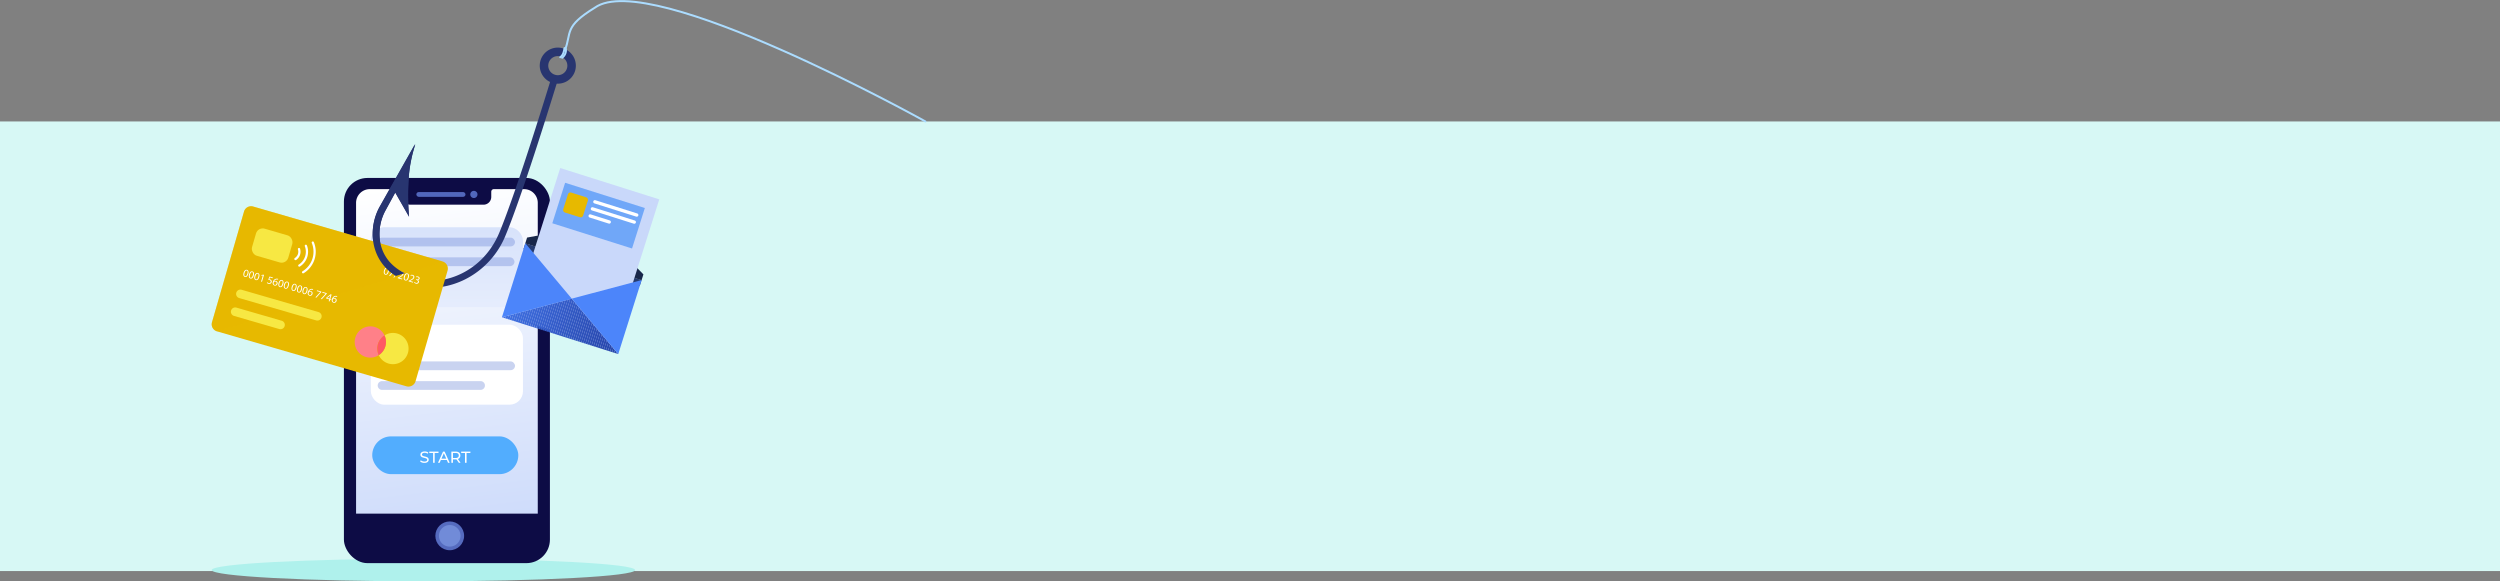 <svg xmlns="http://www.w3.org/2000/svg" xmlns:xlink="http://www.w3.org/1999/xlink" width="1240" height="288.342" viewBox="0 0 1240 288.342">
  <rect x="0" y="0" width="1240" height="288.342" fill="#808080" stroke="none"/>
  <defs>
    <linearGradient id="linear-gradient" x1="0.533" y1="1.032" x2="0.468" y2="-0.024" gradientUnits="objectBoundingBox">
      <stop offset="0" stop-color="#c9d8fa"/>
      <stop offset="1" stop-color="#fff"/>
    </linearGradient>
    <linearGradient id="linear-gradient-2" x1="0.474" y1="-1.038" x2="0.539" y2="2.834" xlink:href="#linear-gradient"/>
    <linearGradient id="linear-gradient-3" x1="3.059" y1="24.547" x2="-2.271" y2="-25.537" gradientUnits="objectBoundingBox">
      <stop offset="0.552" stop-color="#718bd8"/>
      <stop offset="0.802" stop-color="#3e50a9"/>
    </linearGradient>
    <linearGradient id="linear-gradient-4" x1="3.059" y1="24.547" x2="-2.271" y2="-25.536" xlink:href="#linear-gradient-3"/>
    <linearGradient id="linear-gradient-5" x1="3.092" y1="11.409" x2="-2.306" y2="-11.311" xlink:href="#linear-gradient-3"/>
    <linearGradient id="linear-gradient-7" x1="9.125" y1="-65.93" x2="9.189" y2="-62.058" xlink:href="#linear-gradient"/>
    <linearGradient id="linear-gradient-10" x1="3.066" y1="19.334" x2="-2.279" y2="-19.892" xlink:href="#linear-gradient-3"/>
    <linearGradient id="linear-gradient-11" x1="5.97" y1="7.9" x2="11.43" y2="11.981" gradientUnits="objectBoundingBox">
      <stop offset="0.116" stop-color="#556bbf"/>
      <stop offset="0.802" stop-color="#3e50a9"/>
    </linearGradient>
    <linearGradient id="linear-gradient-12" x1="8.19" y1="10.663" x2="13.65" y2="14.744" xlink:href="#linear-gradient-3"/>
    <linearGradient id="linear-gradient-13" x1="-0.477" y1="-6.985" x2="4" y2="27.309" xlink:href="#linear-gradient-11"/>
    <linearGradient id="linear-gradient-14" x1="-0.692" y1="-0.391" x2="4.769" y2="3.69" xlink:href="#linear-gradient-11"/>
    <linearGradient id="linear-gradient-15" x1="8.765" y1="0.897" x2="9.765" y2="0.897" xlink:href="#linear-gradient"/>
    <clipPath id="clip-path">
      <path id="Trazado_114076" data-name="Trazado 114076" d="M512.148,224.6l57.7,18.254L546.791,215.38Z" transform="translate(-512.148 -215.38)" fill="none"/>
    </clipPath>
  </defs>
  <rect id="Rectángulo_33894" data-name="Rectángulo 33894" width="1240" height="223" transform="translate(0 60.239)" fill="#d7f8f5"/>
  <g id="Grupo_80826" data-name="Grupo 80826" transform="translate(-236.68 -38.57)">
    <g id="Grupo_80812" data-name="Grupo 80812" transform="translate(398.8 121.914)">
      <path id="Trazado_114063" data-name="Trazado 114063" d="M619.318,375.794c0,3.1-47.009,5.6-105,5.6s-105-2.509-105-5.6,47.009-5.6,105-5.6S619.318,372.7,619.318,375.794Z" transform="translate(-466.439 -176.4)" fill="#aff1ec"/>
      <g id="Grupo_80778" data-name="Grupo 80778" transform="translate(8.46 4.921)">
        <rect id="Rectángulo_33897" data-name="Rectángulo 33897" width="102.178" height="191.054" rx="11.672" fill="#0d0c45"/>
        <path id="Trazado_114064" data-name="Trazado 114064" d="M493.532,152.312v2.6a3.857,3.857,0,0,1-3.856,3.859H453.394a3.857,3.857,0,0,1-3.856-3.859v-2.6a1.257,1.257,0,0,0-1.256-1.257h-15a6.809,6.809,0,0,0-6.806,6.812V324.2a6.809,6.809,0,0,0,6.806,6.813h76.513A6.809,6.809,0,0,0,516.6,324.2V157.867a6.809,6.809,0,0,0-6.806-6.812h-15A1.257,1.257,0,0,0,493.532,152.312Z" transform="translate(-420.446 -145.507)" fill="url(#linear-gradient)"/>
      </g>
      <g id="Grupo_80787" data-name="Grupo 80787" transform="translate(21.829 29.367)">
        <g id="Grupo_80781" data-name="Grupo 80781" transform="translate(0.678 103.729)">
          <rect id="Rectángulo_33898" data-name="Rectángulo 33898" width="72.454" height="18.742" rx="9.371" fill="#52adfe"/>
          <g id="Grupo_80780" data-name="Grupo 80780" transform="translate(23.764 7.484)">
            <g id="Grupo_80779" data-name="Grupo 80779">
              <path id="Trazado_114065" data-name="Trazado 114065" d="M464.112,310.1l.292-.617a2.844,2.844,0,0,0,1.825.641c.956,0,1.366-.372,1.366-.855,0-1.355-3.348-.5-3.348-2.56,0-.855.663-1.584,2.115-1.584a3.25,3.25,0,0,1,1.778.491l-.262.634a2.845,2.845,0,0,0-1.517-.452c-.939,0-1.342.4-1.342.88,0,1.355,3.348.508,3.348,2.544,0,.848-.678,1.577-2.14,1.577A3.276,3.276,0,0,1,464.112,310.1Z" transform="translate(-464.112 -305.126)" fill="#fff"/>
              <path id="Trazado_114066" data-name="Trazado 114066" d="M471.381,305.89h-1.9V305.2h4.575v.689h-1.9v4.858h-.781Z" transform="translate(-464.947 -305.138)" fill="#fff"/>
              <path id="Trazado_114067" data-name="Trazado 114067" d="M478.966,309.361h-2.94l-.608,1.387H474.6l2.5-5.547h.782l2.512,5.547h-.83Zm-.277-.633L477.5,306.01l-1.192,2.718Z" transform="translate(-465.744 -305.138)" fill="#fff"/>
              <path id="Trazado_114068" data-name="Trazado 114068" d="M486.144,310.748l-1.192-1.7c-.111.008-.229.016-.347.016h-1.366v1.688h-.79V305.2H484.6c1.437,0,2.306.73,2.306,1.934a1.751,1.751,0,0,1-1.217,1.751l1.311,1.862Zm-.023-3.614c0-.793-.53-1.245-1.54-1.245h-1.343v2.5h1.343C485.592,308.386,486.122,307.927,486.122,307.135Z" transform="translate(-466.963 -305.138)" fill="#fff"/>
              <path id="Trazado_114069" data-name="Trazado 114069" d="M490.11,305.89h-1.9V305.2h4.574v.689h-1.9v4.858h-.782Z" transform="translate(-467.86 -305.138)" fill="#fff"/>
            </g>
          </g>
        </g>
        <g id="Grupo_80786" data-name="Grupo 80786">
          <g id="Grupo_80783" data-name="Grupo 80783">
            <rect id="Rectángulo_33899" data-name="Rectángulo 33899" width="75.439" height="39.657" rx="6.642" fill="url(#linear-gradient-2)"/>
            <g id="Grupo_80782" data-name="Grupo 80782" transform="translate(3.121 5.161)" opacity="0.39">
              <rect id="Rectángulo_33900" data-name="Rectángulo 33900" width="68.112" height="4.346" rx="2.173" transform="translate(0.271)" fill="url(#linear-gradient-3)"/>
              <rect id="Rectángulo_33901" data-name="Rectángulo 33901" width="68.112" height="4.346" rx="2.173" transform="translate(0 9.778)" fill="url(#linear-gradient-4)"/>
              <rect id="Rectángulo_33902" data-name="Rectángulo 33902" width="30.504" height="4.346" rx="2.173" transform="translate(0 19.557)" fill="url(#linear-gradient-5)"/>
              <rect id="Rectángulo_33903" data-name="Rectángulo 33903" width="30.504" height="4.346" rx="2.173" transform="translate(37.336 19.828)" fill="url(#linear-gradient-5)"/>
            </g>
          </g>
          <g id="Grupo_80785" data-name="Grupo 80785" transform="translate(0 48.349)">
            <rect id="Rectángulo_33904" data-name="Rectángulo 33904" width="75.439" height="39.657" rx="6.642" transform="translate(75.439 39.657) rotate(180)" fill="url(#linear-gradient-7)"/>
            <g id="Grupo_80784" data-name="Grupo 80784" transform="translate(3.392 8.42)" opacity="0.38">
              <rect id="Rectángulo_33905" data-name="Rectángulo 33905" width="68.112" height="4.346" rx="2.173" fill="url(#linear-gradient-4)"/>
              <rect id="Rectángulo_33906" data-name="Rectángulo 33906" width="68.112" height="4.346" rx="2.173" transform="translate(0 9.778)" fill="url(#linear-gradient-3)"/>
              <path id="Trazado_114070" data-name="Trazado 114070" d="M490.2,268.16H441.355a2.172,2.172,0,0,1-2.17-2.173h0a2.172,2.172,0,0,1,2.17-2.173H490.2a2.172,2.172,0,0,1,2.171,2.173h0A2.172,2.172,0,0,1,490.2,268.16Z" transform="translate(-439.185 -244.257)" fill="url(#linear-gradient-10)"/>
            </g>
          </g>
        </g>
      </g>
      <g id="Grupo_80789" data-name="Grupo 80789" transform="translate(12.784 171.42)">
        <rect id="Rectángulo_33907" data-name="Rectángulo 33907" width="94.247" height="19.641" fill="#0d0c45"/>
        <g id="Grupo_80788" data-name="Grupo 80788" transform="translate(41.029 3.869)">
          <ellipse id="Elipse_4745" data-name="Elipse 4745" cx="7.135" cy="7.142" rx="7.135" ry="7.142" fill="url(#linear-gradient-11)"/>
          <path id="Trazado_114071" data-name="Trazado 114071" d="M485.857,353.7a5.352,5.352,0,1,1-5.352-5.357A5.354,5.354,0,0,1,485.857,353.7Z" transform="translate(-473.37 -346.556)" fill="url(#linear-gradient-12)"/>
        </g>
      </g>
      <g id="Grupo_80790" data-name="Grupo 80790" transform="translate(44.386 11.315)">
        <rect id="Rectángulo_33908" data-name="Rectángulo 33908" width="24.379" height="2.381" rx="1.19" transform="translate(0 0.595)" fill="url(#linear-gradient-13)"/>
        <path id="Trazado_114072" data-name="Trazado 114072" d="M497.131,153.843a1.784,1.784,0,1,1-1.784-1.786A1.784,1.784,0,0,1,497.131,153.843Z" transform="translate(-466.806 -152.057)" fill="url(#linear-gradient-14)"/>
      </g>
      <g id="Grupo_80811" data-name="Grupo 80811" transform="translate(86.838 0)">
        <g id="Grupo_80792" data-name="Grupo 80792" transform="translate(10.677 37.315)">
          <g id="Grupo_80791" data-name="Grupo 80791">
            <path id="Trazado_114073" data-name="Trazado 114073" d="M525.7,182.845l-.91,2.883,23.965,24.593,33.733-6.338.91-2.883Z" transform="translate(-524.792 -182.845)" fill="#253b70"/>
          </g>
        </g>
        <g id="Grupo_80794" data-name="Grupo 80794" transform="translate(11.568 28.157)">
          <g id="Grupo_80793" data-name="Grupo 80793">
            <path id="Trazado_114074" data-name="Trazado 114074" d="M583.545,199.476l.91-2.883L560.489,172l-33.733,6.338-.91,2.883Z" transform="translate(-525.846 -172)" fill="#18274a"/>
          </g>
        </g>
        <g id="Grupo_80796" data-name="Grupo 80796" transform="translate(5.405)">
          <g id="Grupo_80795" data-name="Grupo 80795">
            <rect id="Rectángulo_33909" data-name="Rectángulo 33909" width="51.53" height="77.931" transform="translate(23.507 0) rotate(17.556)" fill="url(#linear-gradient-15)"/>
          </g>
        </g>
        <g id="Grupo_80805" data-name="Grupo 80805" transform="translate(0 37.315)">
          <g id="Grupo_80800" data-name="Grupo 80800" transform="translate(0 27.475)">
            <g id="Grupo_80799" data-name="Grupo 80799">
              <g id="Grupo_80798" data-name="Grupo 80798">
                <g id="Grupo_80797" data-name="Grupo 80797" clip-path="url(#clip-path)">
                  <rect id="Rectángulo_33910" data-name="Rectángulo 33910" width="19.241" height="0.758" transform="translate(0 9.221) rotate(-72.475)" fill="#3f6fe1"/>
                  <rect id="Rectángulo_33911" data-name="Rectángulo 33911" width="19.241" height="1.067" transform="translate(0.722 9.45) rotate(-72.475)" fill="#3f6fe1"/>
                  <rect id="Rectángulo_33912" data-name="Rectángulo 33912" width="19.241" height="1.067" transform="translate(1.74 9.772) rotate(-72.475)" fill="#3e6ee0"/>
                  <rect id="Rectángulo_33913" data-name="Rectángulo 33913" width="19.241" height="1.067" transform="translate(2.757 10.094) rotate(-72.476)" fill="#3e6edf"/>
                  <rect id="Rectángulo_33914" data-name="Rectángulo 33914" width="19.241" height="1.067" transform="translate(3.775 10.416) rotate(-72.476)" fill="#3d6dde"/>
                  <rect id="Rectángulo_33915" data-name="Rectángulo 33915" width="19.241" height="1.067" transform="translate(4.792 10.738) rotate(-72.476)" fill="#3d6ddd"/>
                  <rect id="Rectángulo_33916" data-name="Rectángulo 33916" width="19.241" height="1.067" transform="translate(5.809 11.059) rotate(-72.475)" fill="#3d6cdc"/>
                  <rect id="Rectángulo_33917" data-name="Rectángulo 33917" width="19.241" height="1.067" transform="translate(6.827 11.381) rotate(-72.475)" fill="#3c6bdb"/>
                  <rect id="Rectángulo_33918" data-name="Rectángulo 33918" width="19.241" height="1.067" transform="translate(7.844 11.703) rotate(-72.475)" fill="#3c6ada"/>
                  <rect id="Rectángulo_33919" data-name="Rectángulo 33919" width="19.241" height="1.067" transform="translate(8.862 12.025) rotate(-72.475)" fill="#3b69d9"/>
                  <rect id="Rectángulo_33920" data-name="Rectángulo 33920" width="19.241" height="1.067" transform="translate(9.879 12.347) rotate(-72.476)" fill="#3b68d8"/>
                  <rect id="Rectángulo_33921" data-name="Rectángulo 33921" width="19.241" height="1.067" transform="translate(10.897 12.669) rotate(-72.476)" fill="#3b68d7"/>
                  <rect id="Rectángulo_33922" data-name="Rectángulo 33922" width="19.241" height="1.067" transform="translate(11.914 12.991) rotate(-72.476)" fill="#3a67d6"/>
                  <rect id="Rectángulo_33923" data-name="Rectángulo 33923" width="19.241" height="1.067" transform="translate(12.931 13.313) rotate(-72.476)" fill="#3a66d5"/>
                  <rect id="Rectángulo_33924" data-name="Rectángulo 33924" width="19.241" height="1.067" transform="translate(13.949 13.635) rotate(-72.475)" fill="#3965d4"/>
                  <rect id="Rectángulo_33925" data-name="Rectángulo 33925" width="19.241" height="1.067" transform="translate(14.966 13.956) rotate(-72.475)" fill="#3864d3"/>
                  <rect id="Rectángulo_33926" data-name="Rectángulo 33926" width="19.241" height="1.067" transform="translate(15.984 14.278) rotate(-72.476)" fill="#3863d2"/>
                  <rect id="Rectángulo_33927" data-name="Rectángulo 33927" width="19.241" height="1.067" transform="translate(17.001 14.6) rotate(-72.476)" fill="#3863d1"/>
                  <rect id="Rectángulo_33928" data-name="Rectángulo 33928" width="19.241" height="1.067" transform="translate(18.019 14.922) rotate(-72.476)" fill="#3762d0"/>
                  <rect id="Rectángulo_33929" data-name="Rectángulo 33929" width="19.241" height="1.067" transform="translate(19.036 15.244) rotate(-72.476)" fill="#3761cf"/>
                  <rect id="Rectángulo_33930" data-name="Rectángulo 33930" width="19.241" height="1.067" transform="translate(20.053 15.566) rotate(-72.476)" fill="#3660ce"/>
                  <rect id="Rectángulo_33931" data-name="Rectángulo 33931" width="19.241" height="1.067" transform="translate(21.071 15.888) rotate(-72.475)" fill="#365fcd"/>
                  <rect id="Rectángulo_33932" data-name="Rectángulo 33932" width="19.241" height="1.067" transform="translate(22.088 16.21) rotate(-72.475)" fill="#355ecc"/>
                  <rect id="Rectángulo_33933" data-name="Rectángulo 33933" width="19.241" height="1.067" transform="translate(23.106 16.532) rotate(-72.475)" fill="#355ecb"/>
                  <rect id="Rectángulo_33934" data-name="Rectángulo 33934" width="19.241" height="1.067" transform="translate(24.123 16.853) rotate(-72.476)" fill="#355dca"/>
                  <rect id="Rectángulo_33935" data-name="Rectángulo 33935" width="19.241" height="1.067" transform="translate(25.141 17.175) rotate(-72.476)" fill="#345cc9"/>
                  <rect id="Rectángulo_33936" data-name="Rectángulo 33936" width="19.241" height="1.067" transform="translate(26.158 17.497) rotate(-72.476)" fill="#345bc8"/>
                  <rect id="Rectángulo_33937" data-name="Rectángulo 33937" width="19.241" height="1.067" transform="translate(27.175 17.819) rotate(-72.476)" fill="#335ac7"/>
                  <rect id="Rectángulo_33938" data-name="Rectángulo 33938" width="19.241" height="1.067" transform="translate(28.193 18.141) rotate(-72.475)" fill="#3359c6"/>
                  <rect id="Rectángulo_33939" data-name="Rectángulo 33939" width="19.241" height="1.067" transform="translate(29.21 18.463) rotate(-72.475)" fill="#3359c4"/>
                  <rect id="Rectángulo_33940" data-name="Rectángulo 33940" width="19.241" height="1.067" transform="translate(30.228 18.785) rotate(-72.475)" fill="#3259c3"/>
                  <rect id="Rectángulo_33941" data-name="Rectángulo 33941" width="19.241" height="1.067" transform="translate(31.245 19.107) rotate(-72.476)" fill="#3158c2"/>
                  <rect id="Rectángulo_33942" data-name="Rectángulo 33942" width="19.241" height="1.067" transform="translate(32.263 19.428) rotate(-72.476)" fill="#3157c1"/>
                  <rect id="Rectángulo_33943" data-name="Rectángulo 33943" width="19.241" height="1.067" transform="translate(33.28 19.75) rotate(-72.476)" fill="#3056c0"/>
                  <rect id="Rectángulo_33944" data-name="Rectángulo 33944" width="19.241" height="1.067" transform="translate(34.297 20.072) rotate(-72.476)" fill="#3055bf"/>
                  <rect id="Rectángulo_33945" data-name="Rectángulo 33945" width="19.241" height="1.067" transform="translate(35.315 20.394) rotate(-72.475)" fill="#3055be"/>
                  <rect id="Rectángulo_33946" data-name="Rectángulo 33946" width="19.241" height="1.067" transform="translate(36.332 20.716) rotate(-72.475)" fill="#2f54bd"/>
                  <rect id="Rectángulo_33947" data-name="Rectángulo 33947" width="19.241" height="1.067" transform="translate(37.35 21.038) rotate(-72.476)" fill="#2f53bc"/>
                  <rect id="Rectángulo_33948" data-name="Rectángulo 33948" width="19.241" height="1.067" transform="translate(38.367 21.36) rotate(-72.476)" fill="#2e52bb"/>
                  <rect id="Rectángulo_33949" data-name="Rectángulo 33949" width="19.241" height="1.067" transform="translate(39.385 21.682) rotate(-72.476)" fill="#2e51ba"/>
                  <rect id="Rectángulo_33950" data-name="Rectángulo 33950" width="19.241" height="1.067" transform="translate(40.402 22.004) rotate(-72.476)" fill="#2d50b9"/>
                  <rect id="Rectángulo_33951" data-name="Rectángulo 33951" width="19.241" height="1.067" transform="translate(41.419 22.325) rotate(-72.476)" fill="#2d50b8"/>
                  <rect id="Rectángulo_33952" data-name="Rectángulo 33952" width="19.241" height="1.067" transform="translate(42.437 22.647) rotate(-72.476)" fill="#2d4fb7"/>
                  <rect id="Rectángulo_33953" data-name="Rectángulo 33953" width="19.241" height="1.067" transform="translate(43.454 22.969) rotate(-72.475)" fill="#2c4eb6"/>
                  <rect id="Rectángulo_33954" data-name="Rectángulo 33954" width="19.241" height="1.067" transform="translate(44.472 23.291) rotate(-72.475)" fill="#2c4db5"/>
                  <rect id="Rectángulo_33955" data-name="Rectángulo 33955" width="19.241" height="1.067" transform="translate(45.489 23.613) rotate(-72.476)" fill="#2b4cb4"/>
                  <rect id="Rectángulo_33956" data-name="Rectángulo 33956" width="19.241" height="1.067" transform="translate(46.506 23.935) rotate(-72.476)" fill="#2b4bb3"/>
                  <rect id="Rectángulo_33957" data-name="Rectángulo 33957" width="19.241" height="1.067" transform="translate(47.524 24.257) rotate(-72.476)" fill="#2b4bb2"/>
                  <rect id="Rectángulo_33958" data-name="Rectángulo 33958" width="19.241" height="1.067" transform="translate(48.541 24.579) rotate(-72.476)" fill="#2a4ab1"/>
                  <rect id="Rectángulo_33959" data-name="Rectángulo 33959" width="19.241" height="1.067" transform="translate(49.559 24.901) rotate(-72.475)" fill="#2a49b0"/>
                  <rect id="Rectángulo_33960" data-name="Rectángulo 33960" width="19.241" height="1.067" transform="translate(50.576 25.222) rotate(-72.475)" fill="#2949af"/>
                  <rect id="Rectángulo_33961" data-name="Rectángulo 33961" width="19.241" height="1.067" transform="translate(51.594 25.544) rotate(-72.475)" fill="#2848ae"/>
                  <rect id="Rectángulo_33962" data-name="Rectángulo 33962" width="19.241" height="1.067" transform="translate(52.611 25.866) rotate(-72.475)" fill="#2847ad"/>
                  <rect id="Rectángulo_33963" data-name="Rectángulo 33963" width="19.241" height="1.067" transform="translate(53.628 26.188) rotate(-72.476)" fill="#2847ac"/>
                  <rect id="Rectángulo_33964" data-name="Rectángulo 33964" width="19.241" height="1.067" transform="translate(54.646 26.51) rotate(-72.476)" fill="#2746ab"/>
                  <rect id="Rectángulo_33965" data-name="Rectángulo 33965" width="19.241" height="1.067" transform="translate(55.663 26.832) rotate(-72.476)" fill="#2745aa"/>
                  <rect id="Rectángulo_33966" data-name="Rectángulo 33966" width="19.241" height="1.067" transform="translate(56.681 27.154) rotate(-72.475)" fill="#2644a9"/>
                  <path id="Trazado_114075" data-name="Trazado 114075" d="M580.472,244.536l5.794-18.348Z" transform="translate(-522.774 -217.061)" fill="#2644a9"/>
                </g>
              </g>
            </g>
          </g>
          <g id="Grupo_80802" data-name="Grupo 80802">
            <g id="Grupo_80801" data-name="Grupo 80801">
              <path id="Trazado_114077" data-name="Trazado 114077" d="M523.736,182.845l-11.588,36.7,34.643-9.221Z" transform="translate(-512.148 -182.845)" fill="#4c85fa"/>
            </g>
          </g>
          <g id="Grupo_80804" data-name="Grupo 80804" transform="translate(34.643 18.254)">
            <g id="Grupo_80803" data-name="Grupo 80803">
              <path id="Trazado_114078" data-name="Trazado 114078" d="M576.226,241.157l11.588-36.7-34.643,9.221Z" transform="translate(-553.171 -204.461)" fill="#4c85fa"/>
            </g>
          </g>
        </g>
        <g id="Grupo_80810" data-name="Grupo 80810" transform="translate(24.982 7.318)">
          <g id="Grupo_80807" data-name="Grupo 80807">
            <g id="Grupo_80806" data-name="Grupo 80806">
              <rect id="Rectángulo_33967" data-name="Rectángulo 33967" width="41.483" height="21.064" transform="translate(6.354) rotate(17.556)" fill="#70a7f8"/>
            </g>
          </g>
          <g id="Grupo_80809" data-name="Grupo 80809" transform="translate(5.03 4.469)">
            <rect id="Rectángulo_33968" data-name="Rectángulo 33968" width="10.355" height="10.363" rx="1.223" transform="translate(3.126) rotate(17.556)" fill="#e7b900"/>
            <g id="Grupo_80808" data-name="Grupo 80808" transform="translate(12.94 4.141)">
              <path id="Trazado_114079" data-name="Trazado 114079" d="M587.1,165.694l-20.756-6.567a.822.822,0,0,1-.536-1.031h0a.823.823,0,0,1,1.032-.536l20.756,6.567a.821.821,0,0,1,.536,1.031h0A.823.823,0,0,1,587.1,165.694Z" transform="translate(-563.439 -157.52)" fill="#fff"/>
              <path id="Trazado_114080" data-name="Trazado 114080" d="M585.66,169.836,564.9,163.27a.824.824,0,0,1-.536-1.032h0a.821.821,0,0,1,1.032-.536l20.755,6.566a.822.822,0,0,1,.536,1.032h0A.822.822,0,0,1,585.66,169.836Z" transform="translate(-563.216 -158.165)" fill="#fff"/>
              <path id="Trazado_114081" data-name="Trazado 114081" d="M573.027,170.436l-9.443-2.987a.822.822,0,0,1-.535-1.031h0a.822.822,0,0,1,1.032-.536l9.442,2.987a.822.822,0,0,1,.536,1.032h0A.821.821,0,0,1,573.027,170.436Z" transform="translate(-563.01 -158.815)" fill="#fff"/>
            </g>
          </g>
        </g>
      </g>
    </g>
    <g id="Grupo_80825" data-name="Grupo 80825" transform="translate(341.68 30.985)">
      <g id="Grupo_80824" data-name="Grupo 80824">
        <g id="Grupo_80814" data-name="Grupo 80814" transform="translate(79.841 31.194)">
          <path id="Trazado_114082" data-name="Trazado 114082" d="M524.93,85.358c-.166.547-16.727,54.948-25.813,76.888-8.4,20.286-28.013,26.022-38.623,23.511-7.041-1.667-12.391-4.552-15.9-8.575a20.307,20.307,0,0,1-4.83-11.158,24.535,24.535,0,0,1,2.743-14.37l4.92-9.024,6.854,12.006a120.159,120.159,0,0,1-.106-20.34,69.9,69.9,0,0,1,3.223-15.621l-.466.933.275-.845-17.685,31.323a27.9,27.9,0,0,0-3.1,16.342c.856,7.125,4.751,16.147,17.851,20.986a47.047,47.047,0,0,0,5.451,1.629c6.628,1.569,15.043.251,22.507-3.526a42.129,42.129,0,0,0,20.005-21.978c9.148-22.09,25.758-76.649,25.924-77.2Z" transform="translate(-436.224 -70.635)" fill="#283570"/>
          <g id="Grupo_80813" data-name="Grupo 80813" transform="translate(82.889)">
            <path id="Trazado_114083" data-name="Trazado 114083" d="M540.225,85.277a8.953,8.953,0,1,1,11.489-5.3A8.966,8.966,0,0,1,540.225,85.277Zm4.735-12.842a4.735,4.735,0,1,0,2.8,6.082A4.734,4.734,0,0,0,544.96,72.435Z" transform="translate(-534.376 -67.924)" fill="#283570"/>
          </g>
        </g>
        <g id="Grupo_80822" data-name="Grupo 80822" transform="translate(0 109.873)">
          <path id="Trazado_114084" data-name="Trazado 114084" d="M362.243,161.235l93.94,27.248a3.668,3.668,0,0,1,2.495,4.53l-15.893,54.9a3.662,3.662,0,0,1-4.527,2.493l-93.94-27.247a3.668,3.668,0,0,1-2.494-4.53l15.893-54.9a3.663,3.663,0,0,1,4.526-2.494" transform="translate(-341.68 -161.091)" fill="#e7b900" fill-rule="evenodd"/>
          <path id="Trazado_114085" data-name="Trazado 114085" d="M362.243,161.235l93.94,27.248c1.931.56-111.866,34.673-111.866,34.673a3.668,3.668,0,0,1-2.494-4.53l15.893-54.9a3.663,3.663,0,0,1,4.526-2.494" transform="translate(-341.68 -161.091)" fill="#e7b900" fill-rule="evenodd" opacity="0.29" style="mix-blend-mode: screen;isolation: isolate"/>
          <g id="Grupo_80821" data-name="Grupo 80821" transform="translate(9.528 10.174)">
            <g id="Grupo_80815" data-name="Grupo 80815" transform="translate(61.41 49.411)">
              <path id="Trazado_114086" data-name="Trazado 114086" d="M448.992,235.82a7.727,7.727,0,0,0-6.335.917,7.749,7.749,0,0,1-2.848,9.8,7.752,7.752,0,1,0,9.182-10.721Z" transform="translate(-427.878 -232.25)" fill="#f7e843"/>
              <path id="Trazado_114087" data-name="Trazado 114087" d="M440.46,236.137a7.752,7.752,0,1,0-2.848,9.8,7.749,7.749,0,0,1,2.848-9.8Z" transform="translate(-425.68 -231.65)" fill="#ff8088"/>
              <path id="Trazado_114088" data-name="Trazado 114088" d="M442.524,236.963a7.749,7.749,0,0,0-2.848,9.8,7.749,7.749,0,0,0,2.848-9.8Z" transform="translate(-427.744 -232.476)" fill="#ff5964"/>
            </g>
            <g id="Grupo_80817" data-name="Grupo 80817" transform="translate(9.516)">
              <g id="Grupo_80816" data-name="Grupo 80816" transform="translate(21.933 7.293)">
                <path id="Trazado_114089" data-name="Trazado 114089" d="M390.307,191.4h0a.579.579,0,0,1,.14-.806,3.956,3.956,0,0,0,1.528-1.9,3.78,3.78,0,0,0,.024-2.38.558.558,0,0,1,.291-.678h0a.553.553,0,0,1,.762.322,4.922,4.922,0,0,1-1.946,5.6A.582.582,0,0,1,390.307,191.4Z" transform="translate(-390.202 -182.366)" fill="#fff"/>
                <path id="Trazado_114090" data-name="Trazado 114090" d="M392.547,194.3h0a.553.553,0,0,1,.19-.73,7.559,7.559,0,0,0,3.029-9.135.553.553,0,0,1,.285-.7h0a.559.559,0,0,1,.757.309,8.674,8.674,0,0,1-3.471,10.461A.557.557,0,0,1,392.547,194.3Z" transform="translate(-390.556 -182.072)" fill="#fff"/>
                <path id="Trazado_114091" data-name="Trazado 114091" d="M394.763,197.327h0a.557.557,0,0,1,.2-.742,11.364,11.364,0,0,0,4.6-14.039.558.558,0,0,1,.276-.719h0a.556.556,0,0,1,.748.288,12.479,12.479,0,0,1-5.057,15.424A.555.555,0,0,1,394.763,197.327Z" transform="translate(-390.901 -181.775)" fill="#fff"/>
              </g>
              <rect id="Rectángulo_33969" data-name="Rectángulo 33969" width="18.732" height="13.986" rx="3.451" transform="translate(3.909) rotate(16.23)" fill="#f7e843"/>
            </g>
            <g id="Grupo_80818" data-name="Grupo 80818" transform="translate(6.158 21.322)">
              <path id="Trazado_114092" data-name="Trazado 114092" d="M362.727,200.5c-.339,1.168-.959,1.686-1.718,1.466-.671-.2-.941-.955-.621-2.094.335-1.152,1.014-1.642,1.71-1.439C362.82,198.642,363.044,199.406,362.727,200.5Zm-1.876-.489c-.26.893-.133,1.48.289,1.6.474.138.862-.351,1.117-1.228.246-.845.191-1.463-.289-1.6C361.561,198.665,361.121,199.076,360.85,200.011Z" transform="translate(-360.254 -198.388)" fill="#fff"/>
              <path id="Trazado_114093" data-name="Trazado 114093" d="M365.93,201.433c-.339,1.167-.959,1.686-1.719,1.466-.67-.2-.94-.957-.621-2.094.335-1.154,1.015-1.643,1.711-1.441C366.023,199.574,366.247,200.339,365.93,201.433Zm-1.876-.489c-.259.893-.133,1.48.289,1.6.475.138.862-.351,1.117-1.228.246-.846.191-1.464-.289-1.6C364.764,199.6,364.324,200.008,364.053,200.944Z" transform="translate(-360.752 -198.533)" fill="#fff"/>
              <path id="Trazado_114094" data-name="Trazado 114094" d="M369.133,202.365c-.339,1.168-.958,1.686-1.718,1.466-.67-.2-.939-.955-.621-2.1.335-1.151,1.014-1.641,1.71-1.439C369.227,200.507,369.45,201.271,369.133,202.365Zm-1.876-.489c-.259.893-.133,1.48.289,1.6.475.138.862-.351,1.117-1.229.246-.844.191-1.463-.288-1.6C367.968,200.53,367.529,200.941,367.257,201.876Z" transform="translate(-361.25 -198.678)" fill="#fff"/>
              <path id="Trazado_114095" data-name="Trazado 114095" d="M371.556,201.7l-.01,0-.689.149.013-.379.865-.184.4.114-1,3.435-.448-.13Z" transform="translate(-361.876 -198.838)" fill="#fff"/>
              <path id="Trazado_114096" data-name="Trazado 114096" d="M376.952,203.238l-1.306-.38-.388.844a1.792,1.792,0,0,1,.285.06,1.506,1.506,0,0,1,.685.4,1.021,1.021,0,0,1,.233,1.024,1.239,1.239,0,0,1-1.616.8,1.741,1.741,0,0,1-.792-.46l.219-.32a1.588,1.588,0,0,0,.677.4.786.786,0,0,0,1.028-.508c.124-.445-.079-.849-.764-1.048a3.734,3.734,0,0,0-.486-.1l.7-1.583,1.638.476Z" transform="translate(-362.4 -199.008)" fill="#fff"/>
              <path id="Trazado_114097" data-name="Trazado 114097" d="M380.129,204.135a1.773,1.773,0,0,0-.354-.079,1.451,1.451,0,0,0-1.546.873l.015,0a1.089,1.089,0,0,1,1.654,1.256,1.2,1.2,0,0,1-1.491.879,1.324,1.324,0,0,1-.787-1.817,2.251,2.251,0,0,1,1.03-1.378,1.938,1.938,0,0,1,1.243-.189,2.41,2.41,0,0,1,.345.072Zm-.708,1.944a.726.726,0,0,0-.477-.993.794.794,0,0,0-.787.229.412.412,0,0,0-.113.191c-.153.569-.016,1.062.469,1.2C378.913,206.825,379.278,206.571,379.421,206.079Z" transform="translate(-362.941 -199.207)" fill="#fff"/>
              <path id="Trazado_114098" data-name="Trazado 114098" d="M383.271,206.481c-.339,1.167-.96,1.686-1.719,1.465-.67-.2-.94-.955-.621-2.1.335-1.151,1.015-1.641,1.711-1.438C383.364,204.622,383.588,205.387,383.271,206.481Zm-1.876-.49c-.26.893-.133,1.48.289,1.6.474.138.862-.351,1.117-1.229.246-.844.191-1.463-.289-1.6C382.105,204.646,381.665,205.056,381.394,205.991Z" transform="translate(-363.449 -199.318)" fill="#fff"/>
              <path id="Trazado_114099" data-name="Trazado 114099" d="M386.474,207.413c-.339,1.168-.958,1.686-1.718,1.466-.67-.2-.94-.955-.621-2.094.335-1.153,1.014-1.642,1.71-1.44C386.568,205.555,386.791,206.319,386.474,207.413Zm-1.876-.489c-.259.893-.133,1.48.289,1.6.474.138.862-.351,1.117-1.228.246-.846.191-1.463-.289-1.6C385.309,205.578,384.869,205.989,384.6,206.924Z" transform="translate(-363.947 -199.463)" fill="#fff"/>
              <path id="Trazado_114100" data-name="Trazado 114100" d="M391,208.731c-.339,1.167-.958,1.687-1.718,1.466-.669-.2-.94-.956-.62-2.1s1.013-1.642,1.71-1.439C391.1,206.873,391.318,207.637,391,208.731Zm-1.876-.49c-.259.894-.133,1.481.289,1.6.475.138.861-.351,1.116-1.228.246-.845.191-1.464-.288-1.6C389.836,206.9,389.4,207.306,389.125,208.241Z" transform="translate(-364.651 -199.668)" fill="#fff"/>
              <path id="Trazado_114101" data-name="Trazado 114101" d="M394.2,209.663c-.339,1.168-.958,1.687-1.717,1.466-.671-.2-.941-.955-.621-2.094s1.013-1.642,1.71-1.439C394.3,207.806,394.521,208.569,394.2,209.663Zm-1.876-.489c-.259.893-.132,1.48.289,1.6.475.139.862-.351,1.117-1.228.246-.845.191-1.463-.288-1.6C393.039,207.829,392.6,208.239,392.327,209.174Z" transform="translate(-365.149 -199.813)" fill="#fff"/>
              <path id="Trazado_114102" data-name="Trazado 114102" d="M397.408,210.6c-.339,1.168-.959,1.686-1.717,1.466-.671-.2-.941-.956-.621-2.094s1.014-1.643,1.71-1.439C397.5,208.738,397.725,209.5,397.408,210.6Zm-1.876-.489c-.259.893-.133,1.48.29,1.6.474.139.862-.351,1.116-1.228.246-.845.191-1.463-.288-1.6C396.243,208.761,395.8,209.171,395.531,210.107Z" transform="translate(-365.648 -199.958)" fill="#fff"/>
              <path id="Trazado_114103" data-name="Trazado 114103" d="M400.673,210.115a1.785,1.785,0,0,0-.354-.079,1.451,1.451,0,0,0-1.546.873l.015.005a1.088,1.088,0,0,1,1.654,1.255,1.2,1.2,0,0,1-1.49.879,1.323,1.323,0,0,1-.787-1.816,2.254,2.254,0,0,1,1.03-1.38,1.942,1.942,0,0,1,1.243-.188,2.409,2.409,0,0,1,.345.072Zm-.708,1.943a.726.726,0,0,0-.477-.992.794.794,0,0,0-.787.23.413.413,0,0,0-.113.191c-.154.568-.017,1.06.468,1.2C399.457,212.805,399.822,212.55,399.965,212.059Z" transform="translate(-366.136 -200.137)" fill="#fff"/>
              <path id="Trazado_114104" data-name="Trazado 114104" d="M405.562,211.112l-.09.306-2.4,2.694-.48-.139,2.369-2.606,0-.01-1.675-.488.112-.385Z" transform="translate(-366.838 -200.269)" fill="#fff"/>
              <path id="Trazado_114105" data-name="Trazado 114105" d="M408.766,212.045l-.09.306-2.4,2.693-.48-.139,2.369-2.605,0-.01-1.677-.488.112-.386Z" transform="translate(-367.337 -200.414)" fill="#fff"/>
              <path id="Trazado_114106" data-name="Trazado 114106" d="M410.155,216.25l.271-.935-1.591-.463.089-.307,2.165-1.748.5.146-.621,2.134.481.139-.106.365-.48-.139-.272.936Zm.378-1.3.333-1.146c.052-.18.111-.358.172-.535l-.015,0c-.163.17-.291.293-.432.425l-1.178.924,0,.009Z" transform="translate(-367.809 -200.629)" fill="#fff"/>
              <path id="Trazado_114107" data-name="Trazado 114107" d="M414.81,214.232a1.72,1.72,0,0,0-.355-.08,1.451,1.451,0,0,0-1.546.873l.017,0a1.088,1.088,0,0,1,1.654,1.255,1.2,1.2,0,0,1-1.491.879,1.323,1.323,0,0,1-.788-1.816,2.251,2.251,0,0,1,1.031-1.379,1.943,1.943,0,0,1,1.243-.188,2.3,2.3,0,0,1,.345.072Zm-.708,1.942a.725.725,0,0,0-.477-.992.8.8,0,0,0-.788.229.419.419,0,0,0-.112.191c-.153.569-.016,1.062.468,1.2C413.594,216.92,413.96,216.667,414.1,216.175Z" transform="translate(-368.334 -200.777)" fill="#fff"/>
            </g>
            <g id="Grupo_80819" data-name="Grupo 80819" transform="translate(75.8 20.21)">
              <path id="Trazado_114108" data-name="Trazado 114108" d="M445.193,199.185c-.34,1.167-.958,1.686-1.718,1.465-.67-.194-.94-.956-.621-2.094.335-1.153,1.013-1.643,1.709-1.44C445.286,197.326,445.51,198.091,445.193,199.185Zm-1.876-.489c-.26.893-.133,1.48.289,1.6.474.139.861-.35,1.116-1.228.245-.845.191-1.463-.289-1.6C444.028,197.35,443.588,197.76,443.317,198.7Z" transform="translate(-442.721 -197.071)" fill="#fff"/>
              <path id="Trazado_114109" data-name="Trazado 114109" d="M448.819,198.382l-.089.307-2.4,2.694-.48-.139,2.368-2.606,0-.01-1.676-.488.112-.386Z" transform="translate(-443.208 -197.177)" fill="#fff"/>
              <path id="Trazado_114110" data-name="Trazado 114110" d="M448.4,202.271l2.582-3.4.359.1-2.588,3.4Z" transform="translate(-443.603 -197.351)" fill="#fff"/>
              <path id="Trazado_114111" data-name="Trazado 114111" d="M450.9,202.756l.083-.286.466-.248c1.117-.578,1.642-.909,1.8-1.424a.639.639,0,0,0-.486-.87,1.214,1.214,0,0,0-.812.079l-.052-.37a1.558,1.558,0,0,1,1.071-.067,1.006,1.006,0,0,1,.759,1.3c-.185.633-.791,1.013-1.717,1.5l-.347.174,0,.01,1.539.448-.112.386Z" transform="translate(-443.992 -197.45)" fill="#fff"/>
              <path id="Trazado_114112" data-name="Trazado 114112" d="M456.945,202.606c-.339,1.166-.96,1.686-1.718,1.465-.671-.2-.941-.955-.621-2.1s1.013-1.641,1.709-1.439C457.038,200.747,457.262,201.511,456.945,202.606Zm-1.877-.49c-.259.893-.132,1.48.29,1.6.474.138.862-.351,1.117-1.229.245-.845.19-1.463-.289-1.6C455.779,200.771,455.339,201.181,455.067,202.116Z" transform="translate(-444.548 -197.603)" fill="#fff"/>
              <path id="Trazado_114113" data-name="Trazado 114113" d="M457.3,204.621l.083-.286.466-.248c1.117-.579,1.643-.909,1.8-1.424a.638.638,0,0,0-.485-.87,1.223,1.223,0,0,0-.813.079l-.052-.37a1.563,1.563,0,0,1,1.071-.067,1.006,1.006,0,0,1,.758,1.3c-.184.633-.791,1.013-1.716,1.5l-.348.173,0,.011,1.54.448-.111.386Z" transform="translate(-444.989 -197.74)" fill="#fff"/>
              <path id="Trazado_114114" data-name="Trazado 114114" d="M460.778,205.049a1.621,1.621,0,0,0,.7.437.7.7,0,0,0,.967-.441c.135-.481-.237-.814-.685-.944l-.258-.075.1-.348.258.074c.337.1.814.048.932-.359.08-.274-.023-.568-.45-.692a1.3,1.3,0,0,0-.752.029l-.023-.374a1.692,1.692,0,0,1,.973,0c.675.2.865.687.743,1.1a.891.891,0,0,1-.867.625l0,.009a.933.933,0,0,1,.508,1.105,1.135,1.135,0,0,1-1.549.667,1.819,1.819,0,0,1-.823-.492Z" transform="translate(-445.493 -197.882)" fill="#fff"/>
            </g>
            <g id="Grupo_80820" data-name="Grupo 80820" transform="translate(0 31.172)">
              <path id="Trazado_114115" data-name="Trazado 114115" d="M358.748,210.137l38.16,11.081a2.143,2.143,0,0,1,1.46,2.655h0a2.141,2.141,0,0,1-2.653,1.463l-38.159-11.081A2.144,2.144,0,0,1,356.1,211.6h0A2.141,2.141,0,0,1,358.748,210.137Z" transform="translate(-353.436 -210.052)" fill="#f7e843" fill-rule="evenodd"/>
              <path id="Trazado_114116" data-name="Trazado 114116" d="M355.7,220.626l22.457,6.511a2.144,2.144,0,0,1,1.461,2.656h0a2.142,2.142,0,0,1-2.653,1.462l-22.457-6.511a2.144,2.144,0,0,1-1.461-2.655h0A2.142,2.142,0,0,1,355.7,220.626Z" transform="translate(-352.962 -211.683)" fill="#f7e843" fill-rule="evenodd"/>
            </g>
          </g>
        </g>
        <g id="Grupo_80823" data-name="Grupo 80823" transform="translate(172.902)">
          <path id="Trazado_114117" data-name="Trazado 114117" d="M549.071,68.434c.048.068.181-.014.14-.088-.074-.05-.182.018-.2.1a.4.4,0,0,0,.052.258.261.261,0,0,0,.154-.259c-.117-.068-.258.138-.152.222a.243.243,0,0,0,.1-.279.119.119,0,0,0-.085.071c.254.122.316.453.32.734A4.725,4.725,0,0,1,547.51,73" transform="translate(-546.591 -36.792)" fill="none" stroke="#abdcff" stroke-linecap="round" stroke-linejoin="round" stroke-width="1.001"/>
          <path id="Trazado_114118" data-name="Trazado 114118" d="M548.494,68.268a10.375,10.375,0,0,1-.573,2.472,4.408,4.408,0,0,1-1.5,2.01" transform="translate(-546.422 -36.783)" fill="none" stroke="#abdcff" stroke-linecap="round" stroke-linejoin="round" stroke-width="1.001"/>
          <path id="Trazado_114119" data-name="Trazado 114119" d="M549.226,63.29c3.278-8.458-.67-11.48,14.73-20.881,27.2-19.8,164,56.4,164,56.4" transform="translate(-546.858 -30.985)" fill="none" stroke="#abdcff" stroke-linecap="round" stroke-linejoin="round" stroke-width="1.001"/>
        </g>
      </g>
      <path id="Trazado_114120" data-name="Trazado 114120" d="M447.691,189.982l4.476-1.358a24.023,24.023,0,0,1-7.574-5.66,20.3,20.3,0,0,1-4.83-11.157,24.535,24.535,0,0,1,2.743-14.37l4.92-9.024,6.854,12.006a120.167,120.167,0,0,1-.106-20.341,69.913,69.913,0,0,1,3.223-15.621l-.466.934.275-.845-17.685,31.323a27.9,27.9,0,0,0-3.1,16.342A23.72,23.72,0,0,0,447.691,189.982Z" transform="translate(-356.383 -45.521)" fill="#283570"/>
    </g>
  </g>
</svg>
